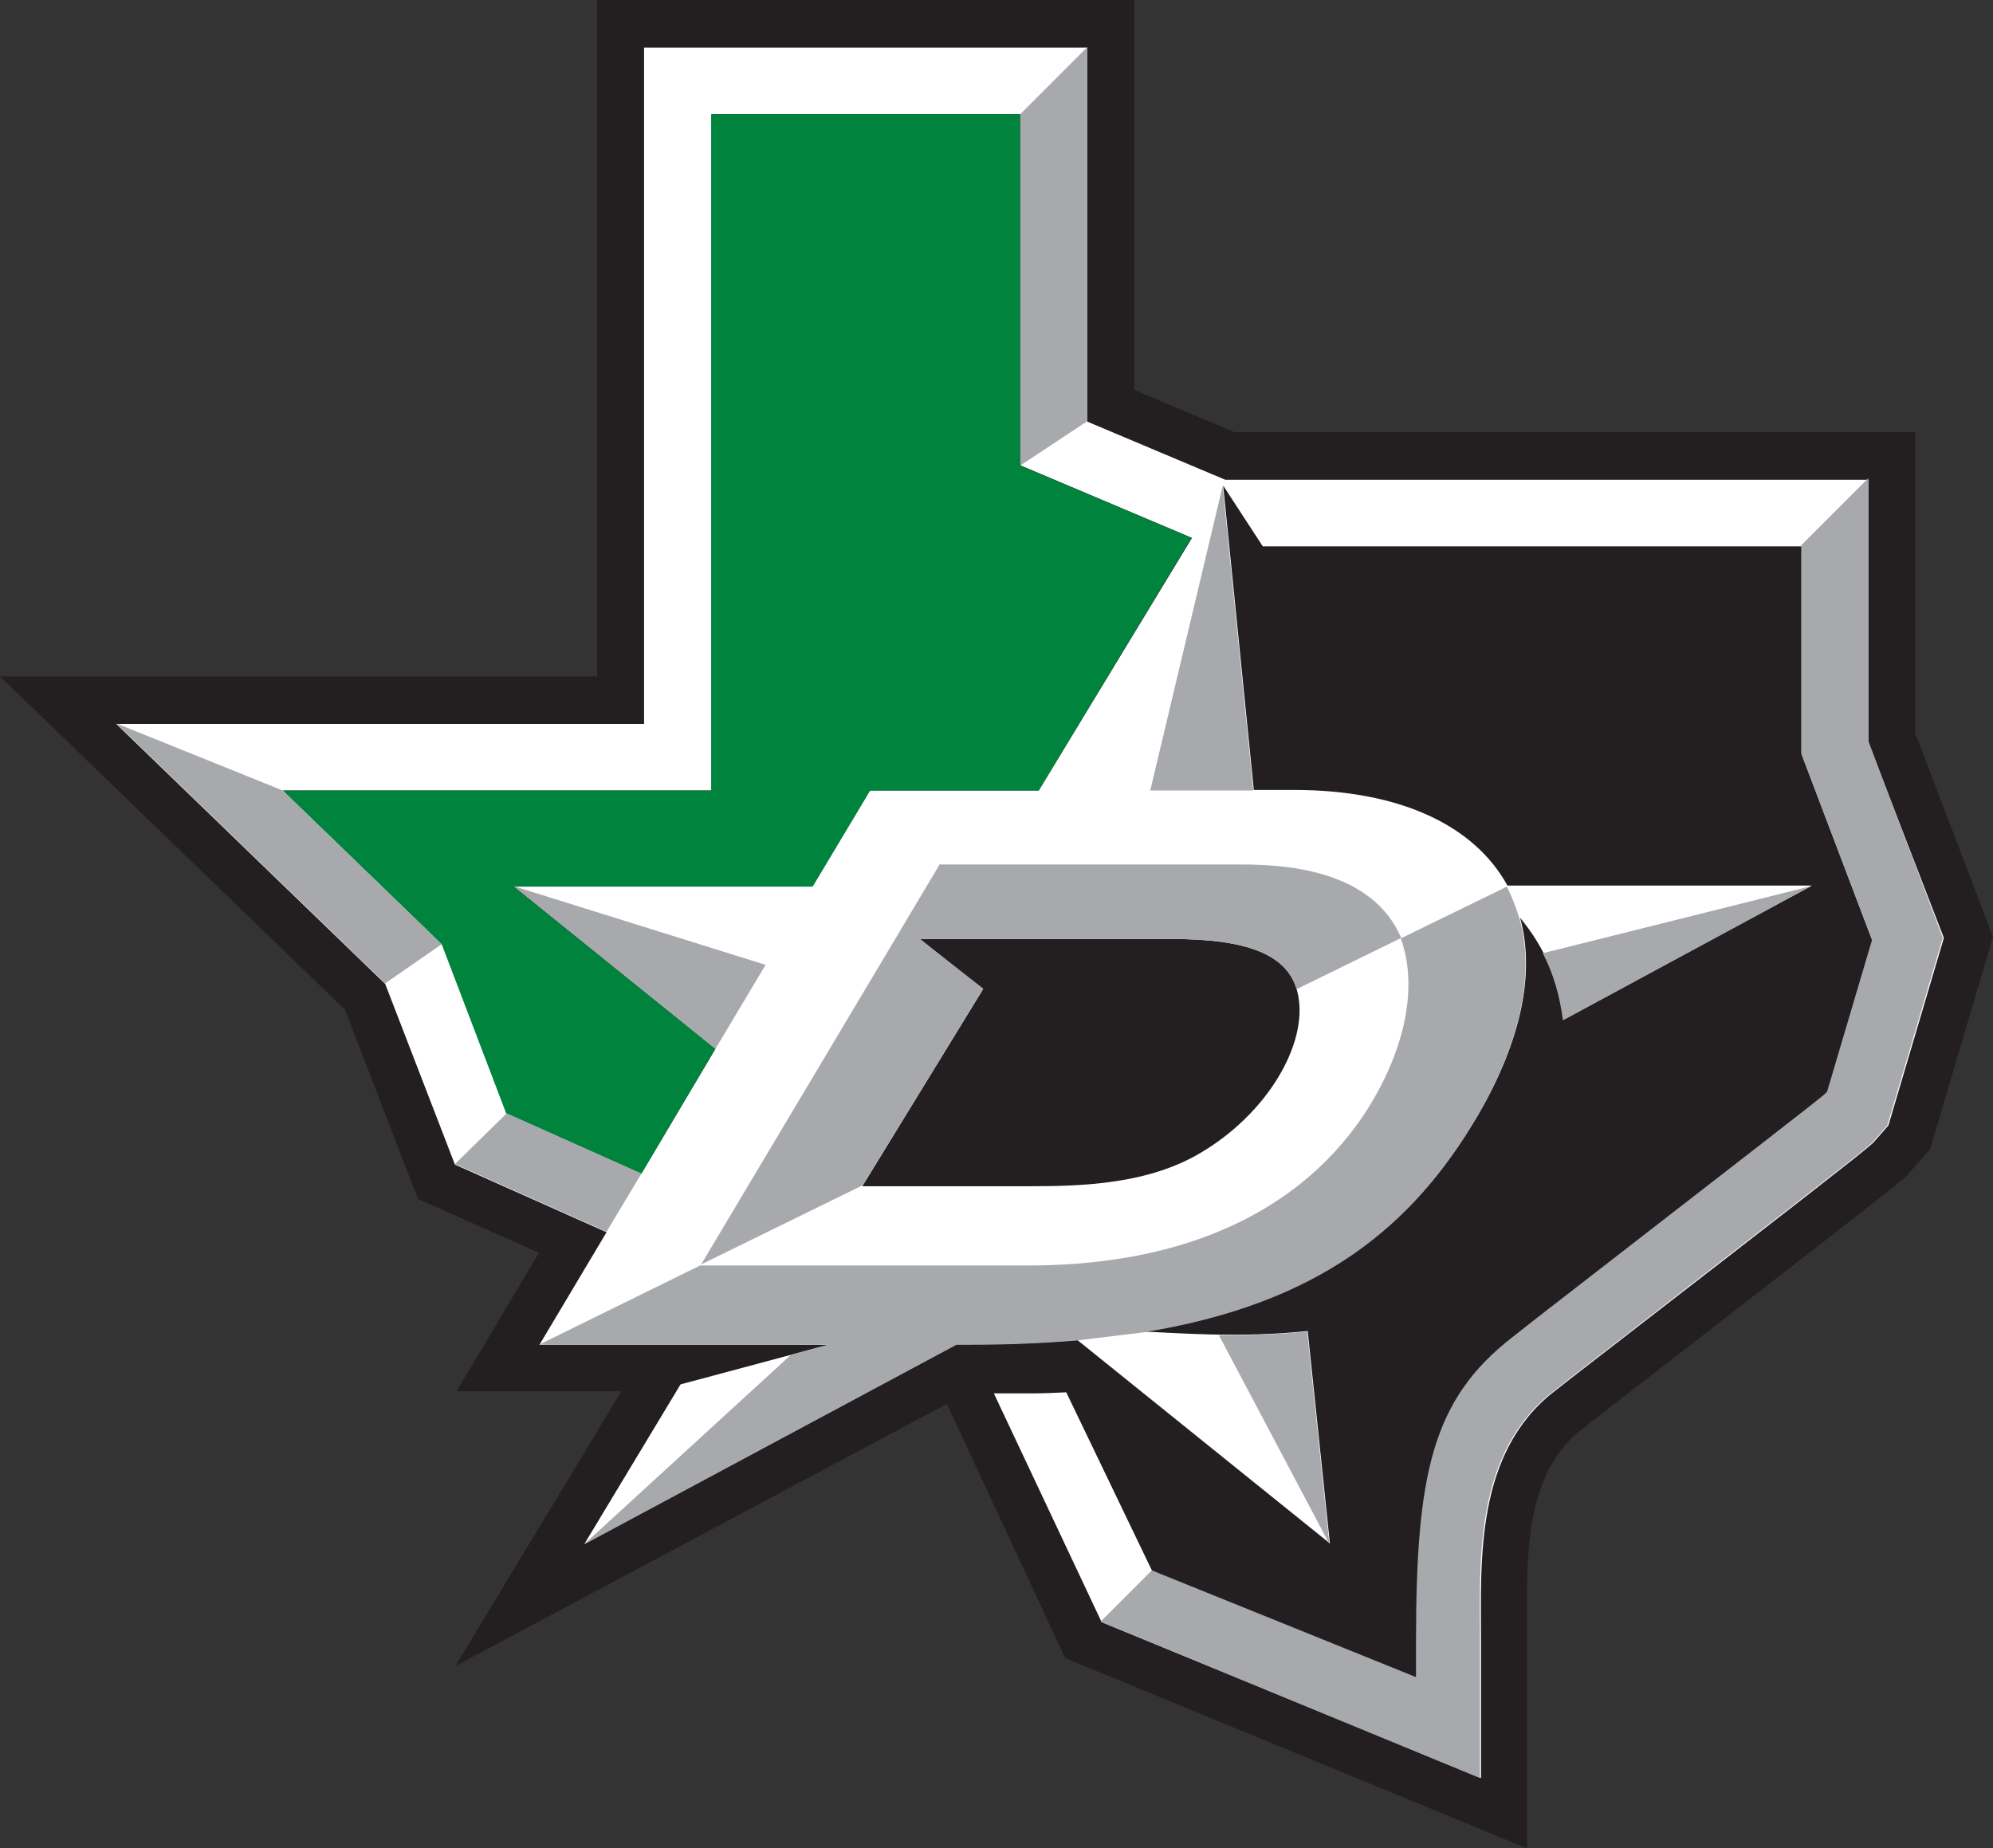 <?xml version="1.0" encoding="utf-8"?>
<!-- Generator: Adobe Illustrator 25.4.1, SVG Export Plug-In . SVG Version: 6.00 Build 0)  -->
<svg version="1.1" id="Layer_1" xmlns="http://www.w3.org/2000/svg" xmlns:xlink="http://www.w3.org/1999/xlink" x="0px" y="0px"
	 viewBox="0 0 377.2 349.8" style="enable-background:new 0 0 377.2 349.8;" xml:space="preserve">
<rect x="0" y="0" width="377.2" height="349.8" fill="#333333" stroke="none"/>
<g>
	<path style="fill:#231F20;" d="M362.5,138.8v-57H233.7l-19-8V0H113v128H0l65.3,63.1l13.8,35.8l22.9,10.2l-15.6,26.2h31.2l-31.4,52
		l93-49.6l22.4,48.1l87.4,36v-39.5v-3.1c-0.1-13.4-0.2-28.6,10.5-36.8l5-3.9c43.5-33.7,52.5-40.7,55-42.8l1.2-1l4.6-5.2l11.9-40.2
		L362.5,138.8z"/>
	<path style="fill:#FFFFFF;" d="M353.6,140.5V90.8H231.9l-26.1-11V9h-83.9v128H22l50.9,49.2l13.2,34.2l28.7,12.8l-12.7,21.3h54.7
		l-28,7.5l-18.2,30.2l70.5-37.8h3c7.1,0,13.7-0.3,19.8-0.8l47.8,38.5l-4.2-40.2c-12.9,1.4-25.5,0.3-31.3,0.1
		c33.7-5.4,51.3-20.1,63.6-41.1c8.3-14.3,10.7-27,7.9-37.2c4.8,5.8,7.2,11.8,8.2,19.3l47-25.4h-57.6c-6.2-11.3-20.2-18.1-40.4-18.1
		h-7.6l-5.8-57.6l7.5,11.5h102v39.4l13.4,35.3l-8.5,28.7l-0.5,0.5c-2.1,1.8-13.9,11-54.4,42.3l-4.7,3.7
		c-15.2,11.8-18.2,26-18.2,57.5v6.8l-50-20.2l-16.3-33.9c-2.1,0.1-4.2,0.2-6.3,0.2h-7.4l20.4,43.3l71.8,29.5v-26.2
		c0-14.8-1.2-35.3,13.9-47l5-3.9c42.3-32.7,52.3-40.5,54.6-42.5l0.7-0.6l2.9-3.3l10.5-35.5L353.6,140.5z M245.7,188.4
		c1.8,9.2-5.8,22.3-18.5,29.8c-10,5.9-22.1,6.3-32.6,6.3h-31.4l22.8-37.2l-11.9-9.6h47.4C235.9,177.7,244.2,180.5,245.7,188.4
		 M196.6,149.6h-32l-10.8,18.1H97.2l38.2,30.8l-14,23.6l-25.5-11.4l-12.2-32l-30.1-29.1h81.1v-128h58.5v66.5l32.4,13.7L196.6,149.6z
		"/>
	<polygon style="fill:#00843D;" points="196.6,149.6 164.7,149.6 153.8,167.8 97.2,167.8 135.4,198.5 121.4,222.1 95.8,210.7 
		83.6,178.7 53.5,149.6 134.6,149.6 134.6,21.6 193.1,21.6 193.1,88.1 225.5,101.8 	"/>
	<path style="fill:#A7A9AC;" d="M247.4,252l4.2,40.2l-20.9-39.5C235.8,252.7,241.6,252.6,247.4,252 M231.4,92l-13.7,57.6h19.5
		L231.4,92z M144.9,182.6l-47.7-14.9l38.2,30.8L144.9,182.6z M174.1,177.7h47.4c13.7,0,21.8,2.5,23.9,9.5l19.8-9.7
		c-5.4-12.5-20.8-13.9-30.4-13.9H178l-0.1-0.1l-45.2,75.8l30.6-15l22.8-37.2L174.1,177.7z M285.2,167.8l-20.1,9.8
		c1.3,3.4,3.2,11.6-1.8,23.7c-5.7,13.8-22.6,38.2-68.8,38.2h-62l-30.5,15h54.7l-7,1.9l-39.2,35.9l70.5-37.8h2.9
		c7.1,0,13.7-0.3,19.8-0.8l12.4-1.5c33.7-5.4,51.3-20.1,63.6-41.1c8.3-14.3,10.7-27,7.9-37.2C287.6,173.8,286.6,170.6,285.2,167.8
		 M292,180.4c2,3.9,3.2,8,3.8,12.7l47-25.4L292,180.4z"/>
	<path style="fill:#A7A9AC;" d="M367.7,177.5L357.2,213l-2.9,3.3l-0.7,0.6c-2.3,2-12.4,9.8-54.6,42.5l-5,3.9
		c-15.1,11.7-13.9,32.2-13.9,47v26.2l-71.8-29.6l9.7-9.7l50,20.2v-6.8c0-31.5,3-45.7,18.2-57.5l4.7-3.7
		c40.5-31.4,52.3-40.5,54.4-42.3l0.5-0.5l8.5-28.7l-13.4-35.3v-39.4l12.7-12.7v49.7L367.7,177.5z M193.1,21.6v66.5l12.7-8.4V8.9
		L193.1,21.6z M86.1,220.3l28.7,12.8l6.6-11l-25.5-11.4L86.1,220.3z M22,136.9l50.9,49.2l10.7-7.4l-30.1-29.1L22,136.9z"/>
</g>
</svg>
